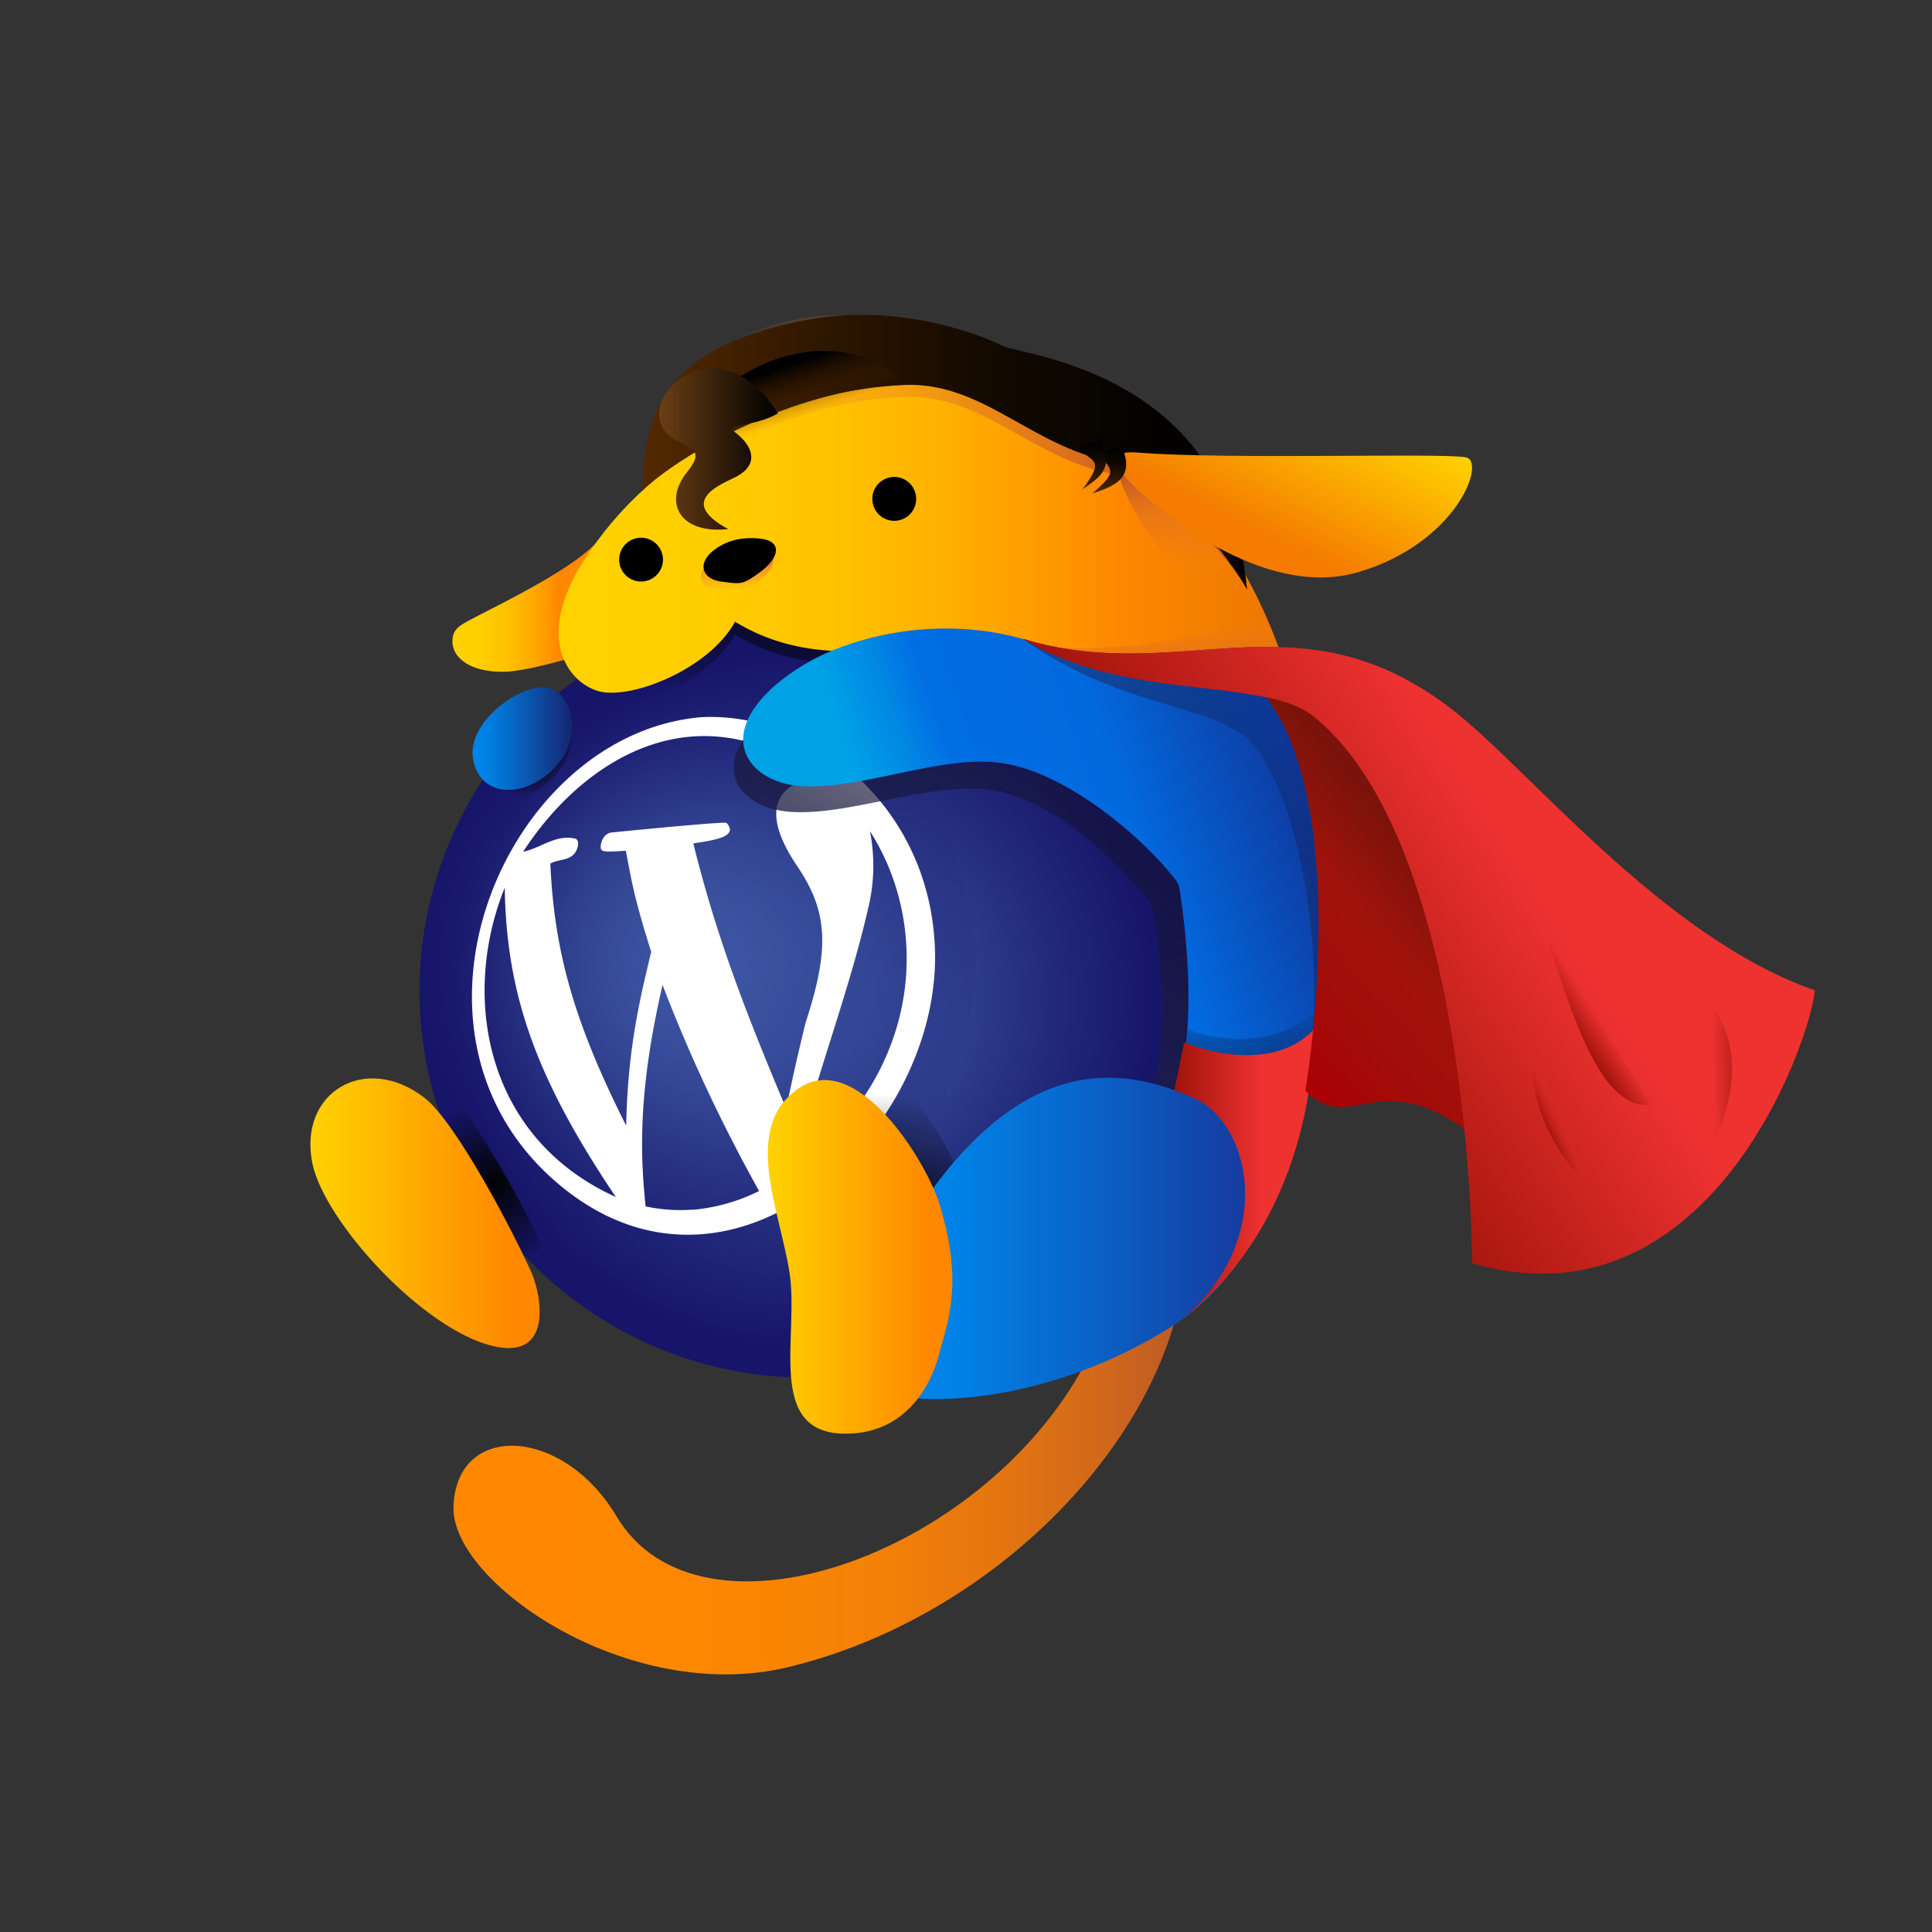 <svg xmlns="http://www.w3.org/2000/svg" xmlns:xlink="http://www.w3.org/1999/xlink" viewBox="0 0 600 600"><rect x="0" y="0" width="600" height="600" fill="#333333" stroke="none"/><defs><style>.cls-1{fill:url(#Dégradé_sans_nom_215);}.cls-2{fill:url(#Dégradé_sans_nom_185);}.cls-3{fill:url(#Dégradé_sans_nom_168);}.cls-4{fill:url(#Dégradé_sans_nom_51);}.cls-5{fill:url(#Dégradé_sans_nom_178);}.cls-6{fill:url(#Dégradé_sans_nom_212);}.cls-7{fill:url(#Dégradé_sans_nom_178-2);}.cls-8{fill:url(#Dégradé_sans_nom_15);}.cls-9{fill:#fff;}.cls-10{fill:url(#Dégradé_sans_nom_30);}.cls-11{fill:url(#Dégradé_sans_nom_178-3);}.cls-12{fill:url(#Dégradé_sans_nom_12);}.cls-13{fill:url(#Dégradé_sans_nom_133);}.cls-14{fill:url(#Dégradé_sans_nom_194);}.cls-15{fill:url(#Dégradé_sans_nom_165);}.cls-16{fill:url(#Dégradé_sans_nom_121);}.cls-17{fill:url(#Dégradé_sans_nom_184);}.cls-18{fill:url(#Dégradé_sans_nom_181);}.cls-19{fill:url(#Dégradé_sans_nom_220);}.cls-20{fill:url(#Dégradé_sans_nom_121-2);}.cls-21{opacity:0.5;fill:url(#Dégradé_sans_nom_30-2);}.cls-22{fill:url(#Dégradé_sans_nom_244);}.cls-23{fill:url(#Dégradé_sans_nom_181-2);}.cls-24{fill:url(#Dégradé_sans_nom_235);}.cls-25{fill:url(#Dégradé_sans_nom_237);}.cls-26{fill:url(#Dégradé_sans_nom_242);}.cls-27{fill:url(#Dégradé_sans_nom_133-2);}.cls-28{fill:url(#Dégradé_sans_nom_274);}.cls-29{fill:url(#Dégradé_sans_nom_133-3);}.cls-30{fill:url(#Dégradé_sans_nom_96);}.cls-31{fill:url(#Dégradé_sans_nom_287);}.cls-32{fill:url(#Dégradé_sans_nom_274-2);}.cls-33{fill:url(#Dégradé_sans_nom_274-3);}.cls-34{fill:url(#Dégradé_sans_nom_309);}</style><linearGradient id="Dégradé_sans_nom_215" x1="140.49" y1="188.65" x2="185.27" y2="188.65" gradientUnits="userSpaceOnUse"><stop offset="0" stop-color="#ffd200"/><stop offset="0.18" stop-color="#ffce00"/><stop offset="0.35" stop-color="#ffc400"/><stop offset="0.51" stop-color="#ffb100"/><stop offset="0.66" stop-color="#ff9800"/><stop offset="0.73" stop-color="#f80"/></linearGradient><radialGradient id="Dégradé_sans_nom_185" cx="250.49" cy="310.4" r="118.78" gradientUnits="userSpaceOnUse"><stop offset="0.16" stop-color="#3d56a3"/><stop offset="0.61" stop-color="#242c7d"/><stop offset="0.91" stop-color="#171569"/></radialGradient><radialGradient id="Dégradé_sans_nom_168" cx="216.66" cy="299.34" r="89.74" gradientUnits="userSpaceOnUse"><stop offset="0" stop-color="#3d56a3"/><stop offset="0.14" stop-color="#3c54a1" stop-opacity="0.97"/><stop offset="0.3" stop-color="#394f9c" stop-opacity="0.89"/><stop offset="0.47" stop-color="#334694" stop-opacity="0.75"/><stop offset="0.64" stop-color="#2c3989" stop-opacity="0.55"/><stop offset="0.82" stop-color="#22287a" stop-opacity="0.3"/><stop offset="1" stop-color="#171569" stop-opacity="0"/></radialGradient><linearGradient id="Dégradé_sans_nom_51" x1="140.87" y1="464.09" x2="365.42" y2="464.09" gradientUnits="userSpaceOnUse"><stop offset="0.12" stop-color="#f80"/><stop offset="0.41" stop-color="#fc8602"/><stop offset="0.6" stop-color="#f38007"/><stop offset="0.76" stop-color="#e47510"/><stop offset="0.91" stop-color="#cf671c"/><stop offset="1" stop-color="#be5b26"/></linearGradient><radialGradient id="Dégradé_sans_nom_178" cx="249.02" cy="171.22" r="63.28" gradientUnits="userSpaceOnUse"><stop offset="0" stop-color="#020202"/><stop offset="1" stop-color="#020202" stop-opacity="0"/></radialGradient><linearGradient id="Dégradé_sans_nom_212" x1="173.44" y1="275.36" x2="409.92" y2="275.36" gradientUnits="userSpaceOnUse"><stop offset="0" stop-color="#ffd200"/><stop offset="0.18" stop-color="#ffce00"/><stop offset="0.35" stop-color="#ffc400"/><stop offset="0.5" stop-color="#ffb100"/><stop offset="0.65" stop-color="#ff9800"/><stop offset="0.73" stop-color="#f80"/><stop offset="1" stop-color="#e97300"/></linearGradient><radialGradient id="Dégradé_sans_nom_178-2" cx="153.52" cy="367.62" r="26.44" xlink:href="#Dégradé_sans_nom_178"/><radialGradient id="Dégradé_sans_nom_15" cx="163.35" cy="232.22" r="15.05" gradientUnits="userSpaceOnUse"><stop offset="0" stop-color="#020202"/><stop offset="0.35" stop-color="#020202"/><stop offset="1" stop-color="#020202" stop-opacity="0"/></radialGradient><linearGradient id="Dégradé_sans_nom_30" x1="259.25" y1="363.74" x2="352.04" y2="199.45" gradientTransform="translate(10.37) scale(1.02 1)" gradientUnits="userSpaceOnUse"><stop offset="0" stop-color="#212155"/><stop offset="0.2" stop-color="#1f1f50" stop-opacity="0.94"/><stop offset="0.43" stop-color="#1a1a43" stop-opacity="0.78"/><stop offset="0.67" stop-color="#12122d" stop-opacity="0.52"/><stop offset="0.92" stop-color="#06060e" stop-opacity="0.14"/><stop offset="1" stop-color="#020202" stop-opacity="0"/></linearGradient><radialGradient id="Dégradé_sans_nom_178-3" cx="274" cy="383.44" r="43.8" xlink:href="#Dégradé_sans_nom_178"/><linearGradient id="Dégradé_sans_nom_12" x1="228.91" y1="184.21" x2="228.91" y2="170.19" gradientUnits="userSpaceOnUse"><stop offset="0" stop-color="#ffd200"/><stop offset="0.77" stop-color="#f27e30"/></linearGradient><linearGradient id="Dégradé_sans_nom_133" x1="360.47" y1="189.44" x2="360.47" y2="213.65" gradientUnits="userSpaceOnUse"><stop offset="0" stop-color="#ef7c31" stop-opacity="0"/><stop offset="0.11" stop-color="#ed7a31" stop-opacity="0.04"/><stop offset="0.25" stop-color="#e77630" stop-opacity="0.14"/><stop offset="0.42" stop-color="#de6f2e" stop-opacity="0.3"/><stop offset="0.61" stop-color="#d0652c" stop-opacity="0.53"/><stop offset="0.81" stop-color="#c05829" stop-opacity="0.82"/><stop offset="0.93" stop-color="#b55027"/></linearGradient><linearGradient id="Dégradé_sans_nom_194" x1="279.08" y1="317.78" x2="442.3" y2="261.32" gradientUnits="userSpaceOnUse"><stop offset="0.07" stop-color="#00a2e6"/><stop offset="0.18" stop-color="#0185e4"/><stop offset="0.25" stop-color="#016de3"/><stop offset="0.51" stop-color="#026adf"/><stop offset="1" stop-color="#161e7b"/></linearGradient><linearGradient id="Dégradé_sans_nom_165" x1="146.74" y1="229.38" x2="177.7" y2="229.38" gradientUnits="userSpaceOnUse"><stop offset="0.12" stop-color="#0082e6"/><stop offset="0.37" stop-color="#056bc9"/><stop offset="0.89" stop-color="#133180"/><stop offset="1" stop-color="#162470"/></linearGradient><linearGradient id="Dégradé_sans_nom_121" x1="96.39" y1="376.78" x2="167.54" y2="376.78" gradientUnits="userSpaceOnUse"><stop offset="0" stop-color="#ffd200"/><stop offset="0.88" stop-color="#f80"/></linearGradient><linearGradient id="Dégradé_sans_nom_184" x1="387.16" y1="404.57" x2="387.16" y2="313.22" gradientUnits="userSpaceOnUse"><stop offset="0" stop-color="#212170"/><stop offset="0.21" stop-color="#20206d" stop-opacity="0.97"/><stop offset="0.4" stop-color="#1d1d62" stop-opacity="0.87"/><stop offset="0.57" stop-color="#181850" stop-opacity="0.71"/><stop offset="0.74" stop-color="#111137" stop-opacity="0.49"/><stop offset="0.91" stop-color="#080818" stop-opacity="0.2"/><stop offset="1" stop-color="#020202" stop-opacity="0"/></linearGradient><linearGradient id="Dégradé_sans_nom_181" x1="364.69" y1="365.28" x2="408.05" y2="365.28" gradientUnits="userSpaceOnUse"><stop offset="0" stop-color="#a0130b"/><stop offset="0.62" stop-color="#ed3230"/></linearGradient><linearGradient id="Dégradé_sans_nom_220" x1="283.44" y1="384.57" x2="386.67" y2="384.57" gradientUnits="userSpaceOnUse"><stop offset="0.12" stop-color="#0082e6"/><stop offset="0.51" stop-color="#0965ca"/><stop offset="1" stop-color="#163ba0"/></linearGradient><linearGradient id="Dégradé_sans_nom_121-2" x1="238.46" y1="390.33" x2="295.77" y2="390.33" xlink:href="#Dégradé_sans_nom_121"/><linearGradient id="Dégradé_sans_nom_30-2" x1="358.75" y1="261.71" x2="406.12" y2="230.94" gradientTransform="matrix(1, 0, 0, 1, 0, 0)" xlink:href="#Dégradé_sans_nom_30"/><linearGradient id="Dégradé_sans_nom_244" x1="376.69" y1="306.81" x2="461.28" y2="230.64" gradientUnits="userSpaceOnUse"><stop offset="0" stop-color="#aa0004"/><stop offset="0.22" stop-color="#a30d09"/><stop offset="0.44" stop-color="#a0130b"/><stop offset="0.46" stop-color="#9d130b"/><stop offset="0.64" stop-color="#7f130b"/><stop offset="0.8" stop-color="#6d130b"/><stop offset="0.91" stop-color="#67130b"/></linearGradient><linearGradient id="Dégradé_sans_nom_181-2" x1="389.47" y1="309.02" x2="512.62" y2="229.04" xlink:href="#Dégradé_sans_nom_181"/><linearGradient id="Dégradé_sans_nom_235" x1="487.22" y1="317.67" x2="495.04" y2="312.59" gradientUnits="userSpaceOnUse"><stop offset="0" stop-color="#a0130b"/><stop offset="1" stop-color="#ed3230"/></linearGradient><linearGradient id="Dégradé_sans_nom_237" x1="522.62" y1="330.64" x2="542.88" y2="330.25" gradientUnits="userSpaceOnUse"><stop offset="0.46" stop-color="#ed3230"/><stop offset="1" stop-color="#a0130b"/></linearGradient><linearGradient id="Dégradé_sans_nom_242" x1="571.32" y1="297.29" x2="577.83" y2="293.06" gradientTransform="matrix(-0.53, 0.85, 0.85, 0.53, 536.78, -297.64)" gradientUnits="userSpaceOnUse"><stop offset="0.18" stop-color="#ed3230" stop-opacity="0"/><stop offset="1" stop-color="#a0130b"/></linearGradient><linearGradient id="Dégradé_sans_nom_133-2" x1="199.09" y1="140.47" x2="387.25" y2="140.47" xlink:href="#Dégradé_sans_nom_133"/><linearGradient id="Dégradé_sans_nom_274" x1="199.09" y1="140.41" x2="387.25" y2="140.41" gradientUnits="userSpaceOnUse"><stop offset="0" stop-color="#552900"/><stop offset="0.03" stop-color="#502700"/><stop offset="0.31" stop-color="#2d1600"/><stop offset="0.57" stop-color="#140a00"/><stop offset="0.81" stop-color="#050300"/><stop offset="1"/></linearGradient><linearGradient id="Dégradé_sans_nom_133-3" x1="372.43" y1="182.68" x2="363.6" y2="138.28" xlink:href="#Dégradé_sans_nom_133"/><linearGradient id="Dégradé_sans_nom_96" x1="387.59" y1="174.68" x2="413.48" y2="121.58" gradientUnits="userSpaceOnUse"><stop offset="0.17" stop-color="#f57c00"/><stop offset="1" stop-color="#ffd200"/></linearGradient><linearGradient id="Dégradé_sans_nom_287" x1="328.86" y1="101.27" x2="343.52" y2="94.89" gradientTransform="translate(365.22 -203.87) rotate(94.6)" gradientUnits="userSpaceOnUse"><stop offset="0"/><stop offset="1" stop-color="#552900" stop-opacity="0"/></linearGradient><linearGradient id="Dégradé_sans_nom_274-2" x1="344.48" y1="153.24" x2="344.48" y2="138.47" xlink:href="#Dégradé_sans_nom_274"/><linearGradient id="Dégradé_sans_nom_274-3" x1="339.22" y1="152.01" x2="339.22" y2="136.29" xlink:href="#Dégradé_sans_nom_274"/><linearGradient id="Dégradé_sans_nom_309" x1="204.65" y1="139.47" x2="241.58" y2="139.47" gradientUnits="userSpaceOnUse"><stop offset="0" stop-color="#6b3f14"/><stop offset="0.05" stop-color="#653b13"/><stop offset="1"/></linearGradient></defs><g id="Calque_2" data-name="Calque 2"><path class="cls-1" d="M183.84,172.31c1.15-2.87,2.12-4.51.79-3.19-8.93,8.95-32.15,19.85-38.45,23.3-2.42,1.33-4.72,2.4-5.43,4.83a7.32,7.32,0,0,0,2.06,7.19c1.85,1.87,5.69,4.19,13.4,4.19,4.41,0,12.06-1.76,19.34-3.8"/><path class="cls-2" d="M245.17,427.73A120.21,120.21,0,0,1,130.28,307.64c0-39.32,19.7-74.94,48.9-96.88,20.71,10.74,36.18-8.26,49-17.68,36.83,9.42,96.15,3.95,136.35,76.54,6.09,11,6.13,24.74,6.13,38a120.28,120.28,0,0,1-5,34.35c-29.53-10.93-64.66,2.78-74.94,29.35C271.06,406.47,245.17,427.73,245.17,427.73Z"/><path class="cls-3" d="M303.05,299.32a93,93,0,0,0-91.47-93c-9.45,6.79-20,10.59-32.4,4.4-.5.18-1.31,1.3-1.8,1.48A120.12,120.12,0,0,0,145.6,366.32a93,93,0,0,0,157.45-67Z"/><path class="cls-4" d="M365.42,408.19c-12.86,49.14-63.51,96-121,109.63-49.44,11.7-104.34-26.45-103.59-49.89.86-26.41,34-25,50.65,3C217,513.8,304.18,483.79,336.69,424.07Z"/><path class="cls-5" d="M294.35,123.38c-49.89-1.5-91.48,20.42-113.4,55.2-14.79,23.46-4.75,37.1,4.61,40,9.58,3,34.34-6.37,42.67-21.5,19.65,12.1,43.27,10.62,62.17,4.58l34.2,4.13"/><path class="cls-6" d="M286,431.06c18.44,1.64,48.74-1.78,79.39-22.87,55.3-38.08,49.9-155.73,32.52-204.88s-53.69-82.41-103.59-83.93S202.87,139.8,181,174.58c-14.79,23.46-4.75,37.1,4.61,40,9.58,3,34.34-6.37,42.67-21.5,19.65,12.1,43.27,10.62,62.17,4.58l34.2,4.13c-28.75-11.34-65-4.54-83.93,12.1s-6,28.74,8.32,30.24,42.33-11.34,64.27-6.81,28.65,12.57,52.09,33.74c0,0,12.84,51.42,0,71.15-22.29-12.87-62.58,1.7-74.56,29.13Z"/><path class="cls-7" d="M173,399.55a31.71,31.71,0,0,0-2-7.06c-5.29-12.1-23.44-46.88-33.26-54.44a32.84,32.84,0,0,0-3.49-2.35C132,345.29,154.45,386.68,173,399.55Z"/><path class="cls-8" d="M171.12,216.5c7.32,2.93,9.83,15.89.75,25-7.53,7.53-18.19,8.81-22.88,2.12C153.79,236.25,171.12,216.5,171.12,216.5Z"/><path class="cls-9" d="M217.9,222.72c-60.35,5-99.54,95.91-46.17,143.5,54.11,48.22,120.92-14.09,118.61-71.91-1.79-44.83-38.89-73.22-72.44-71.59m-55.42,41.77c18.35-28.27,53.48-51.26,92-23-.26,0-24.71,1.11-6.95,27.41,9.61,14.2,10.23,25.59,2.63,48.77-2.74,11.43-3.57,14.88-6,26.65-11.73-28-21.3-51.9-28.85-82.4,6.63-1,14.16-2.09,10.31-6.36-.5-.53-35.5,2.94-35.83,3-2.7.46-3.16,3.62-3.18,3.65-.27,2.5.19,2.46,7.76,2,2,10.77,2.92,15.68,7.87,31.42-3.59,14.84-7.28,30.19-7.78,53.94-16-31.75-22.34-53.8-23.54-81.37,2.25-1.36,5.28-.83,7.27-2.88,1.37-1.4,2-4.54.34-4.91-6-1.31-10.64,3-16.05,4.1m83.84,99c6.44-27.81,17.17-54.4,23.49-82.25a55.72,55.72,0,0,0,.37-23.12c18.79,29.38,16.63,75-23.86,105.37m-55.07,8.24c-40.68-18.49-48.14-62.31-34.5-96.05.52,33.39,9.86,59.41,34.5,96.05m23.84,3.91a51.27,51.27,0,0,1-14.59-1c-1.57-15.53-2.57-34.94,5.26-68.77a493.88,493.88,0,0,0,30,64,58.15,58.15,0,0,1-20.66,5.83"/><path class="cls-10" d="M361.28,411.19c54.82-36.3,49.47-152,32.23-198.9-24,12.29-59.07,6.08-72.7-1.44-19.72-7.49-43-6.68-61.72-.23a67.71,67.71,0,0,0-21.49,11.75c-18.74,15.86-7.49,28.87,8.25,29.78,19.4,1.13,44.7-10.19,63.71-6.48,18.17,3.54,35.92,20.28,47.25,34.12a6.25,6.25,0,0,1,1.33,2.95c1.33,8.13,6.58,44.25-2.49,61.32C376.75,347.22,375.65,403,361.28,411.19Z"/><path class="cls-11" d="M299,411.9s-4.54,26.45-29.5,26.45-14.36-30.24-17.38-49.89S237,343.1,255.11,331s40.07,23.44,43.86,37C304.26,386.19,303.51,397.53,299,411.9Z"/><path class="cls-12" d="M221,173.89c-5.42,4.07-3.77,9.08,2.27,9.83s6.51,1.15,12.09-3c6.06-4.54,6.87-9.58,0-10.34S224,171.62,221,173.89Z"/><path class="cls-13" d="M392.33,189.44s4.27,10,5.42,13.41c0,0-45.17,25.74-74.56-2.24C347.52,203.68,385.12,196,392.33,189.44Z"/><path class="cls-14" d="M365.42,411c55.3-38.08,54-154.35,32.33-208.11-24.18,12.89-51.06,5.12-73.15-2.09-19.89-7.85-43.4-7-62.25-.23a67.1,67.1,0,0,0-21.68,12.33c-18.9,16.63-7.56,30.28,8.32,31.24,19.57,1.18,45.09-10.69,64.27-6.81C331.58,241,353.52,258.58,365,273.1a6.61,6.61,0,0,1,1.34,3.09c1.34,8.53,6.64,46.42-2.51,64.34C385.06,343.84,379.91,402.36,365.42,411Z"/><path class="cls-15" d="M171.12,213.89c-7.56-3-26.46,9.82-24.19,21.93s15.86,12.1,24.94,3S178.44,216.81,171.12,213.89Z"/><path d="M205.89,173.81A6.8,6.8,0,1,1,199.1,167,6.79,6.79,0,0,1,205.89,173.81Z"/><path d="M284.53,154.91a6.81,6.81,0,1,1-6.81-6.79A6.81,6.81,0,0,1,284.53,154.91Z"/><path d="M221.77,170.79c-5.42,4.07-3.77,9.08,2.27,9.83s6.51,1.15,12.09-3c6.06-4.54,6.87-9.57,0-10.34S224.79,168.53,221.77,170.79Z"/><path class="cls-16" d="M131.8,340.91c-18.46-14.2-39.3-1.52-34.78,20.42,3.73,18,34.18,51.47,56,56.68,18.9,4.54,15.08-15.84,12.09-22.67C159.78,383.25,141.62,348.46,131.8,340.91Z"/><path class="cls-17" d="M366.36,404.57c38.91-29,41.22-79.58,42.62-91.35-10.3,11.11-28.16,11.22-40.31,6.39l-3.33,15.78S398.71,358.89,366.36,404.57Z"/><path class="cls-18" d="M365.42,411c38.91-29,42.63-76.27,42.63-91.35-10.31,11.1-28.16,8.92-40.31,4.09l-3.05,14.87S397.78,365.27,365.42,411Z"/><path class="cls-19" d="M365.42,411c-31.27,20.16-63.53,24.83-82,23.18L289,370.06c31.57-43.37,60.83-38.31,81.72-29.07C389.06,349.11,396.67,386.56,365.42,411Z"/><path class="cls-20" d="M292.08,418.78s-4.53,26.46-29.49,26.46-14.36-30.25-17.38-49.9-15.12-45.36,3-57.45,40.07,23.44,43.85,37C297.37,393.07,296.62,404.42,292.08,418.78Z"/><path class="cls-21" d="M407.81,319.85c2.46-38.54-8.13-81.11-21.44-91.26s-39.68-9.46-68.73-30.19c24.41,13.12,59.61,8.85,68.73,7.1S429.66,276.71,407.81,319.85Z"/><path class="cls-22" d="M397.19,222.69c21.58,38.27,8.21,116,8.21,116,17.31,17.58,26.34-21,74.64,36.63,36.09-62.1-5.72-137.16-29.64-155.41-47.51-36.27-83.49-6.61-132.76-21.51,21.56,13.11,47.76,13.54,63.31,12.18C388.65,209.91,393.39,216,397.19,222.69Z"/><path class="cls-23" d="M408.19,222.69c49,40.05,49,169.63,49,169.63,72.91,21.13,104.66-67.44,106.45-84.76-47.52-16.49-89.29-69.4-113.21-87.65-47.51-36.27-83.49-6.61-132.76-21.51,21.56,13.11,47.84,14.07,63.31,16.18C393.51,216.29,402.2,217.79,408.19,222.69Z"/><path class="cls-24" d="M475.6,283.24c7.45,5.44,15.91,62.37,37.07,59.89"/><path class="cls-25" d="M524,305.24c22,15.4,12.56,41.81,7.36,50.61"/><path class="cls-26" d="M476.52,323.41c-3.62,17.25,7.64,37.46,16.45,43.49"/><path class="cls-27" d="M387.25,183.05c-5.88-68.16-70.38-68.89-76.16-72S276.75,94.22,249,98.82c-41.8,6.94-47.34,43.7-49.93,57.63,12.83-12.26,50.07-33.42,84.49-33.22,23.41.68,37.65,19.75,63.13,24.17C359.79,148.07,383.06,174.86,387.25,183.05Z"/><path class="cls-28" d="M387.25,183.05c-5.88-68.16-70.38-72.61-76.16-75.73S279.71,94.22,252,99.1c-55.9,9.84-50.34,39.69-52.93,53.62,12.83-12.25,50.07-33.41,84.49-33.21,23.41.68,37.65,19.75,63.13,24.17C359.79,144.34,383.06,174.86,387.25,183.05Z"/><path class="cls-29" d="M380.17,167.19c4.77,8.1,11.26,20.33,11.26,20.33-.22,6-5.8,7.45-16.88-1.73-12-10-26.55-29.86-27.84-42.11C345.87,135.65,371.84,155,380.17,167.19Z"/><path class="cls-30" d="M353.33,140.55c-13.6-1.1-3,9.07,1.5,12.86s37.05,33.27,67.3,24.19,39.32-34,33.26-35.53S381.3,142.82,353.33,140.55Z"/><path class="cls-31" d="M281.79,119.31c-22.58-21.1-52.45-4.69-58,3-6.23,8.67-13.16,20.57-17.94,24.6"/><path class="cls-32" d="M341.36,140.92c3.46,5.21,6.4,5.06-2.14,12.32,7.87-2.47,13.2-5.3,9.1-14.77"/><path class="cls-33" d="M334.93,138.74c3.46,5.22,9,3,1.18,13.27,5.55-3.89,9.88-6.24,5.79-15.72"/><path class="cls-34" d="M241.58,128.38c-19.67-31.41-49-1.21-31.62,8.36,5.25,2.9,8.71,3.3,3.4,9.88-7.39,9.17-2.58,19.35,12.82,17.69-16.2-8.68-2.18-13.89,2.3-16.19,7.7-3.94,5.12-9.9-.21-13.87C224.16,131.52,234.16,132.76,241.58,128.38Z"/></g></svg>